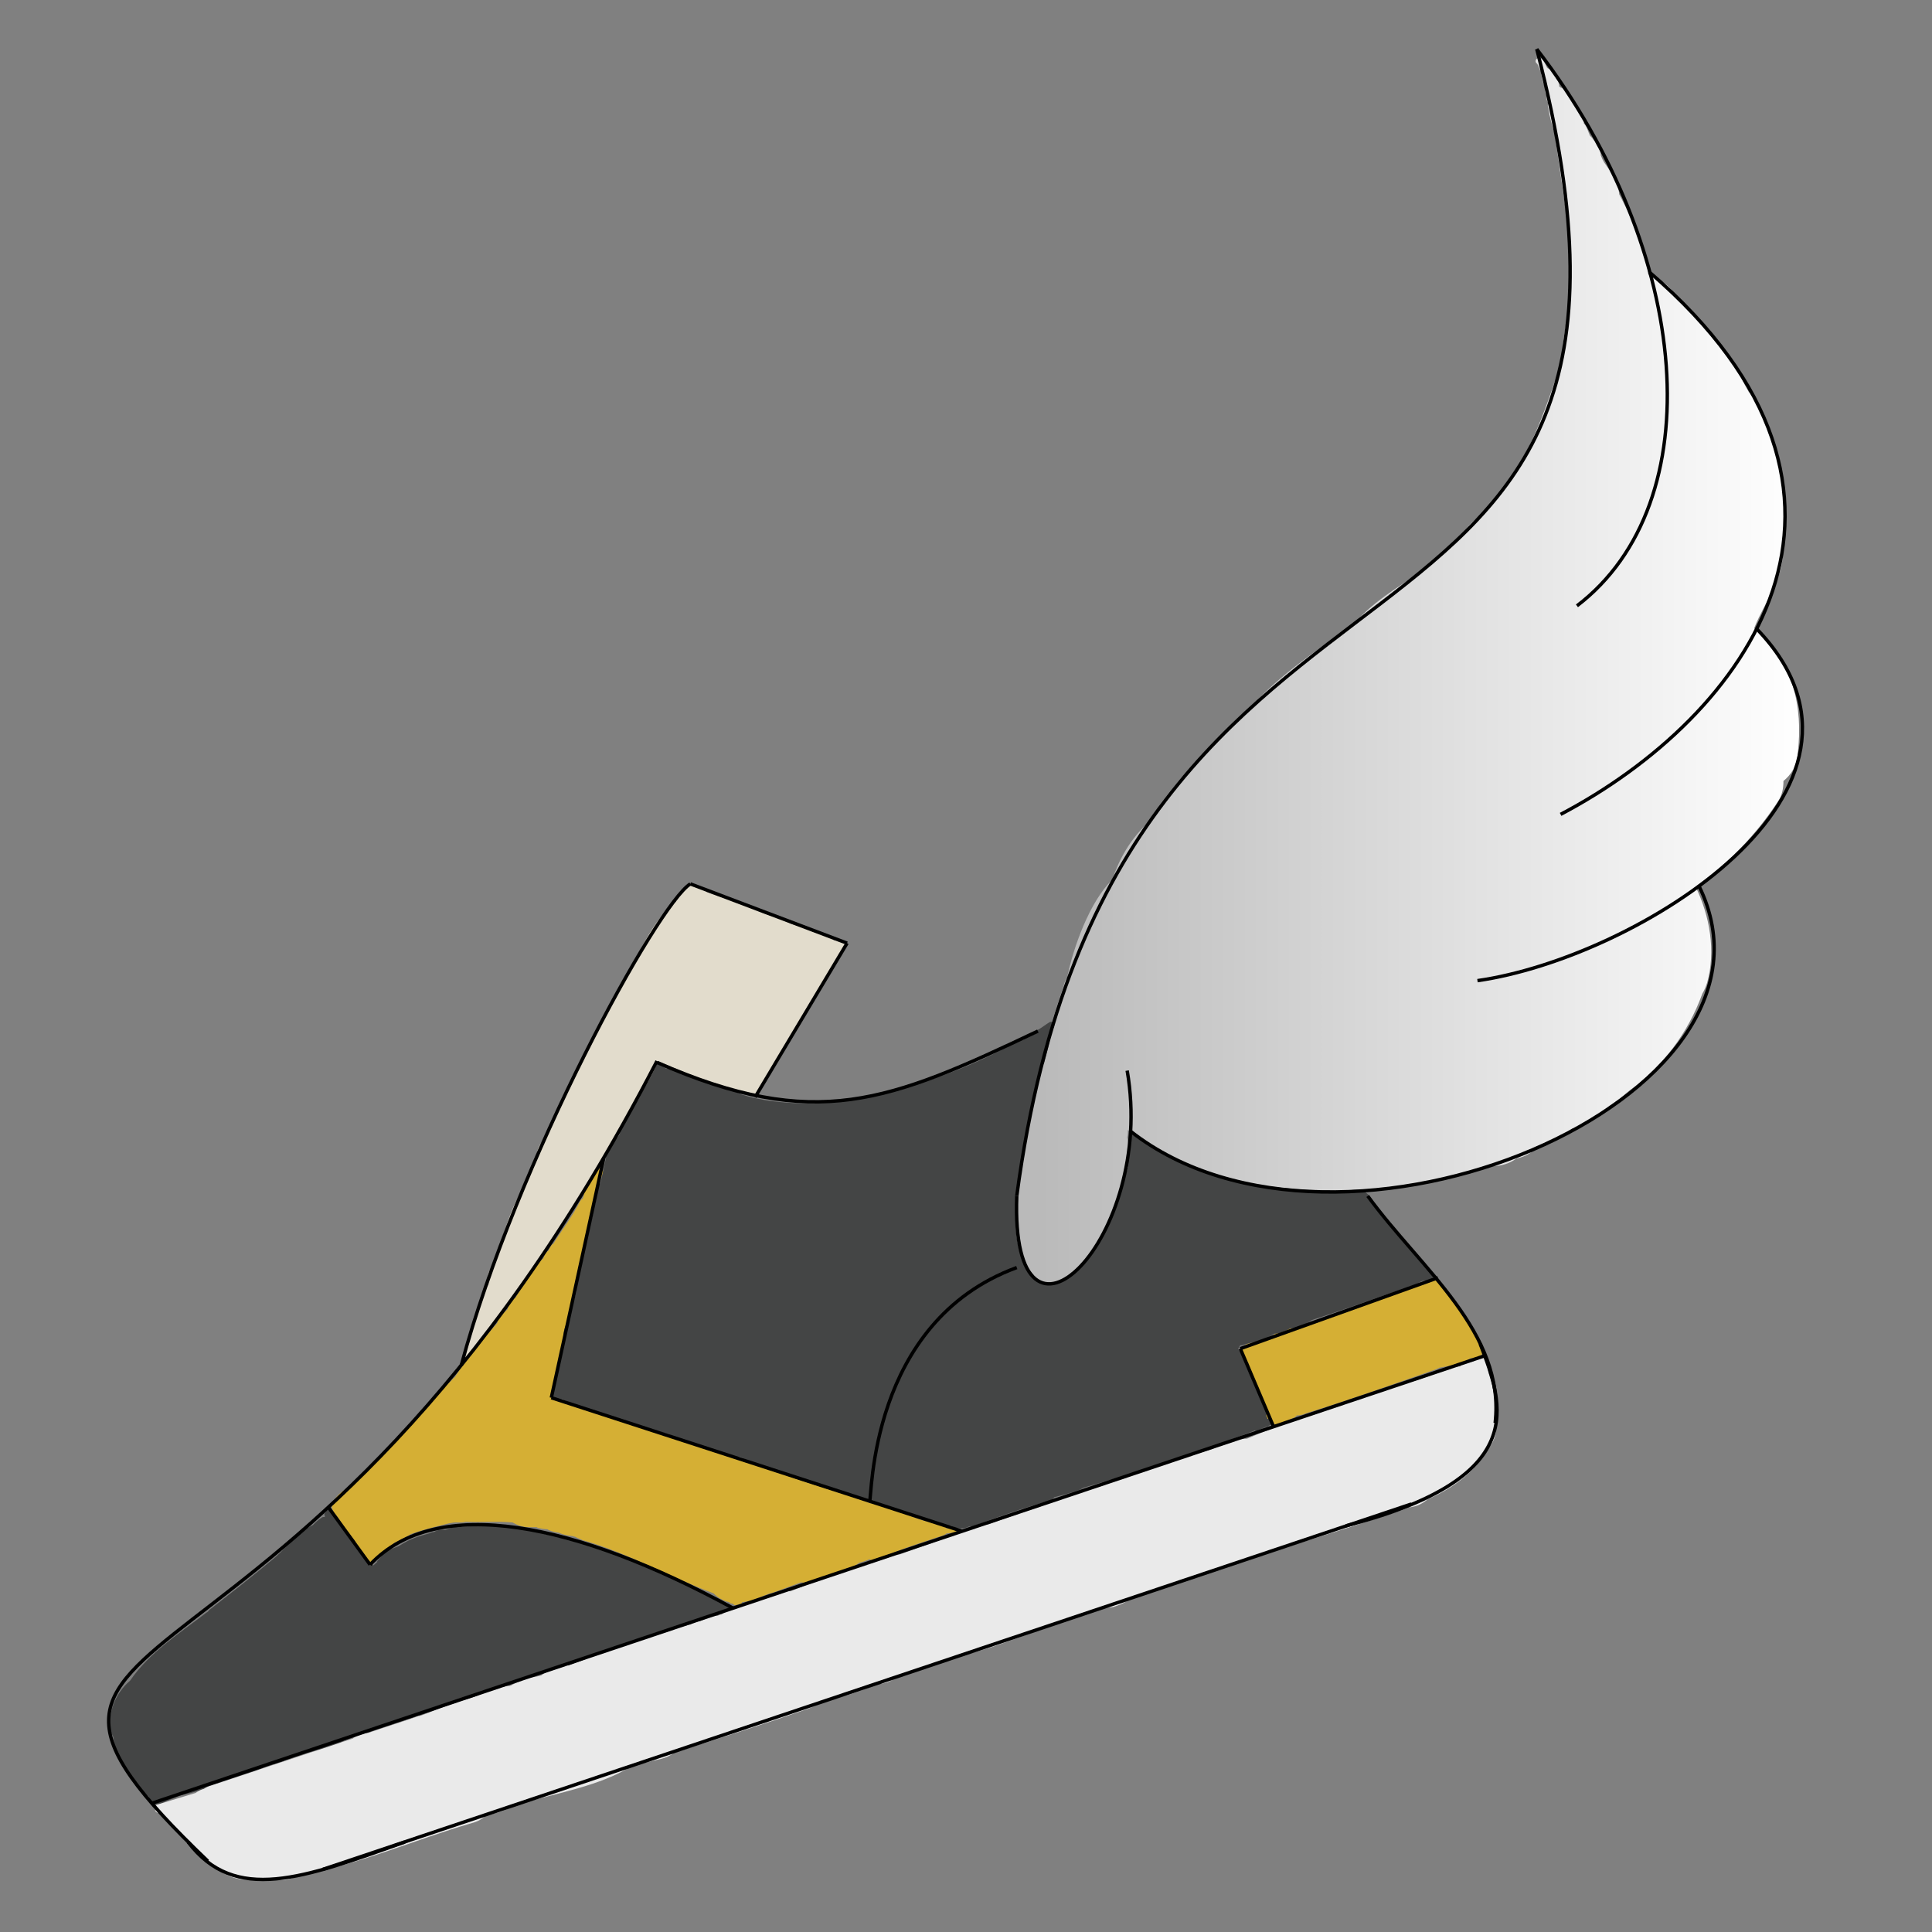 <?xml version="1.0" encoding="utf-8"?>
<!-- Generator: Adobe Illustrator 22.0.1, SVG Export Plug-In . SVG Version: 6.00 Build 0)  -->
<svg version="1.1" xmlns="http://www.w3.org/2000/svg" xmlns:xlink="http://www.w3.org/1999/xlink" x="0px" y="0px"
	 viewBox="0 0 283.5 283.5" style="enable-background:new 0 0 283.5 283.5;" xml:space="preserve">
<rect x="0" y="0" width="283.5" height="283.5" fill="#808080" stroke="none"/>
<style type="text/css">
	.st0{fill:url(#SVGID_1_);}
	.st1{fill:#D5AF34;}
	.st2{fill:#444545;}
	.st3{fill:#E2DCCC;}
	.st4{fill:#F7F7F7;}
	.st5{fill:#EAEAEA;}
	.st6{fill:none;stroke:#000000;stroke-width:0.5;stroke-miterlimit:10;}
</style>
<g id="Layer_3">
	<linearGradient id="SVGID_1_" gradientUnits="userSpaceOnUse" x1="149.032" y1="98.372" x2="264.238" y2="98.372">
		<stop  offset="3.247861e-02" style="stop-color:#BABABA"/>
		<stop  offset="1" style="stop-color:#FFFFFF"/>
	</linearGradient>
	<path class="st0" d="M257.8,92.5c-0.1-0.1-0.3-0.2-0.4-0.3c1.6-4.1,4.6-7.4,4.2-12.3c0-0.1,0-0.1,0-0.2c0.1-1.2,0.2-2.3,0.2-3.4
		c0.4-1,0.4-2.1,0-3.4c-0.1-0.3-0.2-0.6-0.2-1c-0.1-1-0.3-2-0.5-3c0,0,0-0.1,0-0.1c0.1-0.8,0.1-1.7-0.4-2.7c0-0.1,0-0.1-0.1-0.2
		c-0.1-0.5-0.3-0.9-0.5-1.3c-0.1-0.3-0.2-0.5-0.3-0.8c-0.1-0.3-0.2-0.6-0.3-0.9c-0.2-0.6-0.4-1.1-0.7-1.5c-0.4-1.1-0.9-2.1-1.5-3
		c-0.2-0.3-0.4-0.6-0.7-0.9c-0.8-1.4-1.5-2.9-2.3-4.3c-0.4-0.8-1-1.4-1.6-1.9c-0.6-0.8-1.3-1.6-2-2.5c-0.8-1-1.5-2.2-2.4-3.2
		c-0.7-0.7-2.1-1.4-2.5-2.3c-0.7-1.2-1.7-2-2.8-2.4c-0.3-0.3-0.7-0.5-1.1-0.6c-0.6-4.1-2.4-8.2-4.3-11.8c-0.1-1.6-1.3-3.4-2.3-4.8
		c0-0.1,0-0.1-0.1-0.2c-0.1-0.2-0.2-0.5-0.3-0.7c0-0.3-0.1-0.7-0.3-1l-0.4-0.7c-0.1-0.2-0.1-0.3-0.3-0.5c-0.1-0.1-0.2-0.3-0.3-0.4
		c0,0,0,0,0,0c-0.1-0.1-0.1-0.1-0.2-0.2c0,0-0.1-0.1-0.1-0.1c-0.1-0.3-0.3-0.7-0.4-1c-0.1-0.3-0.3-0.6-0.5-0.8
		c0.1-0.5,0-1.1-0.4-1.5c-0.8-1-1.5-2-2.2-3.1c-0.2-0.4-0.5-0.6-0.9-0.7c0-0.1,0-0.1-0.1-0.1c0-0.3-0.1-0.6-0.2-0.8
		c-0.2-0.2-0.3-0.5-0.4-0.8c0-0.4-0.3-0.8-0.7-0.9c0,0-0.1-0.1-0.2-0.1c-0.4-0.1-0.4-0.5-0.6-0.8c-0.1-0.3-0.3-0.5-0.5-0.7
		c-0.5-0.4-1.2,0.3-0.7,0.7c0.3,0.3,0.3,0.7,0.5,1c0.1,0.1,0.2,0.2,0.3,0.3c-0.1,0.1-0.2,0.3-0.1,0.5c0.1,0.7,0.3,1.3,0.6,1.8
		c-0.1,0.4-0.1,0.8,0.2,1.1c-0.1,0.3-0.1,0.7,0.2,1.1c-0.1,0.3-0.1,0.5,0,0.8c0.2,1.2,0.5,2.4,0.9,3.6c0,0,0,0.1,0.1,0.1
		c0,0.2,0,0.3,0,0.5c0.7,4.8,1.4,9.7,2.1,14.5c-0.1,0.3-0.2,0.7-0.1,1.1c0.5,3.1-0.3,6.1,0.1,9.2c-0.2,0.9-0.3,1.8-0.5,2.6
		c-0.2,1.2-0.4,2.4-0.5,3.6c-0.1,0.7,0.1,1.7-0.3,2.3c-0.3,0.5-0.4,1-0.3,1.4c-0.2,0.4-0.4,0.8-0.6,1.3c-2.4,7.2-5.7,15.3-11.8,20.3
		c-0.6,0.5-1.1,1.1-1.4,1.6c-1.2,1.2-2.4,2.4-3.7,3.6c-0.1,0.1-0.1,0.1-0.2,0.2c-0.8,0.6-1.6,1.3-2.3,2c-3.5,2.3-7.7,4.8-10.2,8
		c-5.2,3.5-10.8,7.3-15,12c-0.1,0.1-0.1,0.1-0.1,0.2c0,0,0,0,0,0c-1,0.5-1.8,1.3-2.2,2.1c-0.2,0.1-0.4,0.3-0.5,0.4
		c-2.1,1.8-3.9,3.9-5.6,6c-1.7,1.2-3,3.2-4.4,4.9c-0.4,0.5-0.7,1-1,1.6c-0.1,0.2-0.3,0.4-0.4,0.6c-0.2,0.3-0.3,0.5-0.5,0.8
		c-3.1,2.8-4.6,5.8-5.6,8.7c-3.3,3.2-5.7,9.9-6.6,14.3c-0.2,0.3-0.4,0.7-0.5,1.2c-1.4,4.2-2.8,8.3-3.5,12.7
		c-0.4,0.7-0.7,1.5-0.8,2.5c-0.2,2.5-1.5,4.8-1.8,7.4c-0.4,3.4-0.8,6.8-1.2,10.2c-0.1,0.9,0,1.8,0.3,2.4c0,0.3,0,0.6,0,0.9
		c-0.4,1.7,0.2,3.6,1.3,5c0,0.1,0,0.2,0,0.3c0.2,1.5,1.8,2.4,3.3,2.4c1.3,0,2.7-0.4,3.4-1.6c0.8-0.5,1.6-1.2,2.2-2
		c3.3-4.4,7.4-11.9,6.1-17.9c0.1-0.4,0.1-0.7,0.1-1.1c0.5,0.5,1.2,0.9,1.7,1.3c0.9,0.6,1.8,1.1,2.7,1.6c0.1,0.1,0.2,0.1,0.4,0.2
		c0.8,0.9,1.8,1.6,3.1,2c0.7,0.2,1.2,0.3,1.7,0.5c0.6,0.3,1.1,0.6,1.8,0.8c0.4,0.1,0.9,0.2,1.3,0.2c0.4,0.2,0.8,0.3,1.2,0.4
		c3.7,1.3,10.4,3,14.6,1.9c0.8,0.1,1.7,0.2,2.5,0.2c0.2,0,0.3,0,0.5,0c0.1,0,0.3,0,0.4,0c1.3-0.1,2.6-0.2,3.9-0.4c0.2,0,0.3,0,0.4,0
		c5.5-0.2,10.8-1.4,15.9-3.3c0.1,0,0.2-0.1,0.3-0.1l1.3,0c1.1,0,2.4-0.4,3.3-1.1c1-0.2,2-0.6,2.8-1.5c0.4-0.2,0.8-0.4,1.2-0.6
		c0.7-0.3,1.5-0.7,2.1-1.1c0.1,0,0.1-0.1,0.2-0.1c0.2-0.1,0.5-0.2,0.7-0.3c0.4-0.2,0.8-0.5,1.2-0.8c0.6-0.1,1.2-0.3,1.8-0.7
		c0.4-0.2,0.8-0.5,1.2-0.8c0.1-0.1,0.2-0.1,0.3-0.2c0.8-0.4,1.5-1,2.1-1.6c1-0.6,2-1.4,2.9-2.2c5-3.6,8.7-8.5,10.8-14.3
		c0.3-0.5,0.5-1,0.7-1.6c1.3-4.6,0.4-9.8-1.7-14.1c4.8-3.4,8.8-7.5,12.1-12.5c0.6-0.9,0.8-1.9,0.8-3c1.1-0.9,2-2.2,2.1-4.1
		C264.6,103.6,263.1,97.3,257.8,92.5z"/>
</g>
<g id="Layer_4">
	<path class="st1" d="M139.8,224.2c-0.3,0-0.6,0-0.9,0.1c-0.1-0.4-0.5-0.7-1-0.6c-0.2-0.2-0.5-0.4-1-0.3c0,0-0.1,0-0.1,0
		c-1.6-0.2-3.2-1-4.7-1.5c-1.4-0.5-2.7-0.9-4.1-1.3c-0.1,0-0.2,0-0.3,0c-0.4-0.2-0.8-0.4-1.3-0.5c0,0-0.1,0-0.1,0
		c-0.2-0.1-0.5-0.2-0.7-0.3c-5.5-1.7-10.9-3.6-16.3-5.4c-0.4-0.1-0.8-0.2-1.1-0.3c-0.2-0.1-0.4-0.2-0.6-0.2c-8.9-3-17.9-6-26.8-8.9
		c0.2-0.5,0.4-1.1,0.4-1.7c0.2-1,0.5-1.9,0.6-3c0-0.1,0-0.2,0-0.3c0-0.1,0-0.1,0.1-0.2c0.1-0.6,0.3-1.2,0.5-1.8
		c0.1-0.4,0.2-0.7,0.2-1.1c0.1-0.1,0.1-0.2,0.1-0.3c0.3-1.2,0.5-2.3,0.8-3.5c0.1-0.5,0.2-1,0.3-1.4c0-0.2,0-0.4,0-0.7
		c0.8-3.8,1.6-7.6,2.7-11.3c0.1-0.2,0-0.4,0-0.6c0.2-0.4,0.3-0.9,0.3-1.3c0,0,0-0.1,0-0.1c0.4-0.8,0.7-1.5,0.8-2.4
		c0-0.1,0-0.3,0-0.4c0.2-1,0.5-1.9,0.9-2.8c0.2-0.6-0.7-0.9-1-0.3c0,0,0,0,0,0c-0.4,0.3-0.6,0.7-0.7,1.2c-0.2,0.7-0.5,1.2-1,1.7
		c-0.1,0.1-0.1,0.3-0.1,0.4c0,0,0,0,0,0c0,0.3-0.1,0.5-0.2,0.8c-0.2,0.1-0.3,0.2-0.4,0.4c-1.1,2.2-2.6,4.1-3.9,6.2
		c-0.2,0.1-0.4,0.3-0.5,0.6c-0.1,0.1-0.1,0.2-0.2,0.4c-0.2,0.1-0.4,0.3-0.5,0.5c-0.1,0.2-0.2,0.4-0.3,0.7c-0.1,0.1-0.3,0.2-0.4,0.3
		c-1.1,1.6-2.3,3.2-3.3,4.8c-0.1,0.2-0.3,0.5-0.4,0.7c-0.5,0.1-0.8,0.5-0.8,0.9c-0.2,0.2-0.3,0.4-0.3,0.7c-0.4,0.4-0.9,0.8-1.3,1.2
		c-0.2,0.3-0.3,0.6-0.2,0.8c-2.2,2.5-4.4,5-6.2,7.9c-0.3,0.3-0.6,0.6-0.9,0.9c-0.3,0.2-0.7,0.5-1,0.8c-3.1,3.4-6,6.9-9.3,10.2
		c-0.5,0.5-0.8,0.9-1.1,1.4c-0.6,0.6-1.2,1.2-1.9,1.8c-0.2,0.2-0.3,0.3-0.4,0.5c-0.3,0.3-0.6,0.5-0.8,0.8c-0.2,0-0.4,0-0.6,0.1
		c-0.9,0.5-1.6,1.2-2,2.1c-0.2,0.4-0.1,0.8,0.1,1.1c0,0.2,0.1,0.4,0.3,0.5c0.8,0.9,1.3,2.1,2,3.1c0.9,1.1,1.8,2.2,2.5,3.4
		c0.4,0.8,1.4,0.5,1.7-0.1c0,0,0.1,0,0.1-0.1c0.6-0.5,1.2-0.9,1.9-1.4c0.3-0.2,0.4-0.4,0.4-0.7c0.2-0.1,0.3-0.1,0.5-0.2
		c0.7-0.4,1.4-0.7,2-1.1c1.1-0.4,2.2-0.7,3.3-1c1.3-0.3,2.8-0.8,3.6-0.7c0.4,0,0.8,0,1.1-0.1c2.1,0.1,4.7-0.1,6.9,0.1
		c0.7,0.4,1.5,0.7,2.5,0.7c0.3,0,0.7,0,1,0c0,0,0,0,0,0c0.1,0,0.1,0,0.2,0.1c0.5,0.1,1,0.2,1.4,0.2c0.5,0.3,1.1,0.4,1.7,0.5
		c0.6,0.3,1.2,0.4,2,0.5c0.1,0,0.2,0.1,0.4,0.1c0.3,0.2,0.7,0.3,1.1,0.5c6.7,1.9,12.7,5.4,19.2,7.8c0.6,0.6,1.4,1.1,2.3,1.3
		c0.1,0.1,0.2,0.2,0.3,0.2c0.1,0,0.2,0,0.3,0.1c0.1,0.1,0.3,0.2,0.4,0.1c0.1,0,0.1,0,0.2,0c0.1,0,0.1,0,0.2,0c0.3,0,0.4-0.2,0.5-0.4
		c0.7-0.1,1.4-0.2,2.1-0.5c0.2-0.1,1-0.4,1.2-0.5c0.1,0,0.9-0.4,0.9-0.3c1.5-0.5,3-1.1,4.4-1.6c1,0.1,2-0.1,2.9-0.7
		c0.1-0.1,0.2-0.1,0.2-0.2c1.3,0.1,2.5-0.3,3.5-1.1c0.2-0.1,0.4-0.1,0.6-0.2c0.5-0.1,1-0.4,1.4-0.7c0.5-0.1,1-0.3,1.5-0.5
		c0.3,0.2,0.6,0.2,1,0.1c3.2-1.5,6.5-2.5,9.8-3.6c0.2-0.1,0.4-0.2,0.5-0.3c0.3,0,0.7-0.1,1.1-0.1
		C140.5,225.2,140.5,224.2,139.8,224.2z"/>
	<path class="st1" d="M216.8,196.7c-0.8-1.3-1.4-2.8-2.3-4.1c-1-1.5-2.1-2.9-3.2-4.3c-0.5-0.6-1.1-0.6-1.6-0.4c0,0,0,0,0,0
		c-0.7,0.2-1.4,0.5-2.1,0.7c-0.2,0.1-0.4,0.2-0.6,0.4c-0.1,0-0.1,0-0.2,0c-2.2,0.5-4.3,1.3-6.3,2.3c-0.2,0.1-0.4,0.2-0.6,0.4
		c-0.5,0.2-0.9,0.3-1.4,0.5c-1,0.3-2,0.4-3,0.7c-0.7,0.2-1.3,0.5-1.9,0.9c-0.1,0.1-0.2,0.1-0.3,0.1c-0.9,0.2-1.7,0.3-2.6,0.6
		c-0.3,0.1-0.7,0.3-1,0.4c0,0,0,0,0,0c-1.4,0-2.5,0.6-3.3,1.4c-0.2,0-0.5,0-0.7,0c-0.7,0.3-1.4,0.5-2,0.8c0,0-0.1,0-0.1,0
		c-1.8,0-1.9,2.5-0.4,2.9c0,0.2,0.1,0.4,0.2,0.6c-0.2,0.4-0.2,0.8,0.1,1.3c0.6,0.9,0.6,1.9,0.8,2.8c0.3,0.9,0.7,1.6,1.1,2.5
		c0.3,0.8,0.8,1.6,1.7,1.8c1.1,0.2,1.7-0.6,2.6-0.9c0.3-0.1,0.4-0.2,0.6-0.4c0.4,0,0.9-0.1,1.3-0.3c6.5-2,12.9-4.3,19.2-6.5
		c0.1-0.1,0.3-0.1,0.4-0.2c0,0,0,0,0,0c1.5-0.3,3.2-0.5,4.6-1.4c0,0,0,0,0,0c0.1,0,0.1,0,0.2,0C217.9,199.6,218.1,197.3,216.8,196.7
		z"/>
</g>
<g id="Layer_5">
	<path class="st2" d="M210,186.9c0-0.1-0.1-0.3-0.2-0.4c-0.3-0.2-0.5-0.4-0.6-0.7c-0.1-0.2-0.2-0.2-0.3-0.3
		c-0.3-0.8-0.9-1.3-1.4-1.6c-0.7-1-1.6-1.9-2.3-2.8c-1-1.2-1.9-2.4-2.8-3.6c-0.3-0.4-0.6-0.7-1-0.9c-0.2-1.1-1-2-2.4-2
		c-0.3,0-0.6,0-0.8,0.1c0,0,0,0,0,0c-5.7,0.1-11.3-0.3-17-1.4c-4.3-1.2-8.2-2.8-12.1-5c-0.1-0.1-0.2-0.1-0.3-0.1
		c0-0.2-0.1-0.3-0.3-0.4c-0.7-0.2-1.3-0.7-1.8-1.3c-0.3-0.5-1.1-0.1-0.9,0.4c0,0.1,0,0.1,0,0.2c0,0.7,0,1.4,0,2.2c0,0,0,0.1,0,0.1
		c-0.3,0.6-0.5,1.3-0.3,1.9c0,0.1-0.1,0.2-0.1,0.3c-0.2,0.6-0.3,1.1-0.5,1.7c-0.1,0.3-0.2,0.6-0.3,0.9c-0.8,2.3-1.6,4.6-2.6,6.9
		c-0.4,0.3-0.7,0.7-0.9,1.3c0,0.1-0.1,0.2-0.1,0.3c-0.2,0.2-0.3,0.3-0.5,0.5c-1.6,2.3-6.2,7.6-9,3.7c-0.3-0.4-0.6-0.6-1-0.8
		c0-0.2-0.1-0.3-0.2-0.5c-2.4-5.5-0.9-11.8,0-17.5c0-0.3,0-0.6,0-0.8c0.3-0.4,0.5-0.8,0.6-1.4c0.3-3,1-6,1.7-8.9
		c0.1-0.2,0.1-0.5,0.1-0.7c0.2,0,0.4-0.1,0.5-0.3c0.4-1.4,0.8-2.9,1-4.4c0-0.2,0-0.3-0.1-0.4l0.4-0.3c0.5-0.4,0-1.2-0.5-0.9
		c-0.5,0.3-1,0.7-1.5,1c-0.2,0.1-0.4,0.2-0.6,0.5c-0.1,0.1-0.1,0.2-0.1,0.3c-0.4-0.1-0.7,0.1-1.1,0.2c-0.3,0-0.5,0.3-0.5,0.6
		c-0.2,0-0.5,0-0.7,0.1c-0.2,0.1-0.5,0.1-0.7,0.3c-5,3-11.6,5.4-17.3,7c-4.6,1.3-9.3,1.9-14.1,1.9c-2.9-0.1-5.8-0.4-8.6-1.3
		c-1.6-0.8-3.4-1.2-5.1-1.7c-1.8-0.5-3.4-1.6-5.1-1.9c-0.3-0.1-0.6-0.2-0.9-0.2c-0.2-0.2-0.5-0.3-0.7-0.5c0,0,0,0,0,0c0,0,0,0,0,0
		c-0.1-0.1-0.2-0.1-0.2-0.2c-0.4-0.3-0.8,0.2-0.7,0.5c0,0-0.1,0.1-0.1,0.1c-0.1,0.2-0.2,0.3-0.3,0.4c-0.2,0.2-0.2,0.4-0.1,0.5
		c-0.2,0.2-0.3,0.5-0.4,0.8c0,0,0,0.1,0,0.1c0,0,0,0.1-0.1,0.1c-0.5,0.9-1,1.9-1.5,2.9c-0.5,0.3-0.8,0.8-1,1.4
		c0.2-0.4-0.1,0.1-0.1,0.2c-0.1,0.2-0.2,0.4-0.3,0.5c-0.2,0.4-0.4,0.7-0.6,1.1c-0.3,0.6-0.6,1.2-0.7,1.8c-0.4,0.6-0.9,1.2-1.4,1.8
		c-0.5,0.5-0.6,1.1-0.6,1.7c0,0,0,0,0,0c-0.3,1.2-0.5,2.4-0.8,3.6c-0.2,0.2-0.3,0.5-0.4,0.9c-0.1,0.8-0.2,1.5-0.4,2.3c0,0,0,0,0,0
		c-0.3,0.4-0.4,0.9-0.3,1.4c-0.9,3.8-2,7.7-2.5,11.6c-0.3,1-0.5,2-0.9,2.9c-0.1,0.3-0.1,0.7-0.1,1c-0.1,0.1-0.2,0.3-0.3,0.4
		c-0.5,0.9-0.6,1.8-0.5,2.8c-0.2,0.8-0.4,1.5-0.5,2.2c-0.2,0.7-0.1,1.4-0.4,2.1c-0.3,0.9-0.6,1.4-0.4,2.3c-0.1,0-0.1,0.1-0.2,0.2
		c-0.3,0.5-0.3,1.1,0.2,1.5c0.3,0.3,0.8,0.3,1.1,0.1c0.2,0.1,0.3,0.2,0.5,0.2c0.2,0.2,0.5,0.3,0.8,0.4c4.8,1.6,9.7,3.2,14.5,4.6
		c0.3,0.3,0.6,0.5,1,0.5c1.8,0.3,3.5,1.3,5.3,1.8c1.4,0.4,2.5,1,4,1c5.6,2.5,11.6,4.4,17.4,6c0.4,0.1,0.7,0.1,1,0.1
		c0.4,0.3,0.9,0.5,1.5,0.5c0,0,0,0,0,0c0.5,0.3,1.1,0.5,1.7,0.6c1,0.3,2.1,0.6,3.1,0.9c1.3,1,2.3,1.1,3.9,1.3
		c0.5,0.1,0.8,0.4,1.3,0.5c0.3,0.1,0.7,0.2,1,0.2c0,0,0.1,0,0.1,0c0.8,0.5,1.8,0.5,2.6,0.1c0.3,0,0.6,0,1-0.2
		c3.5-1.3,6.9-2.5,10.5-3.5c0.4-0.1,0.8-0.3,1-0.6c1.2-0.3,2.3-0.6,3.5-1c0.3-0.1,0.6-0.3,0.8-0.4c8.4-2.4,16.7-5.1,24.9-8.3
		c0.1,0,0.1-0.1,0.2-0.1c0.1,0.1,0.3,0.1,0.5,0l1.1-0.5c0.2,0,0.4-0.1,0.5-0.2c0.1,0,0.1-0.1,0.2-0.1c0.5-0.3,0.2-1-0.4-0.9
		c0-0.1-0.1-0.2-0.1-0.3c0-0.1-0.1-0.1-0.1-0.1c0.1-0.4,0.1-0.8-0.1-1.2c-1.1-2.9-2.4-5.8-3.9-8.5c0-0.1-0.1-0.1-0.1-0.2
		c0.1-0.2,0.2-0.3,0.3-0.5c0.1,0,0.1,0,0.2,0c1-0.3,2-0.5,3-0.8c0.6-0.2,1.2-0.6,1.8-0.9c0.1,0,0.2,0,0.3,0c0.7-0.1,1.4-0.4,2.1-0.8
		c0.3,0,0.6,0,0.9-0.1c0.8-0.3,1.5-0.6,2.2-1.1c4.7-1.5,9.3-3.2,14-4.8c0.2-0.1,0.4-0.2,0.5-0.2c0,0,0,0,0,0
		c0.6-0.1,1.1-0.4,1.6-0.7c0.3-0.1,0.7-0.1,1-0.1C210.4,187.8,210.5,187,210,186.9z"/>
	<path class="st2" d="M106.8,235.3c-0.1,0-0.2,0-0.3,0c0,0,0,0,0,0c-1.6-0.9-3.3-1.7-4.9-2.6c-0.2-0.1-0.4-0.1-0.5,0
		c-0.2-0.1-0.3-0.3-0.5-0.4c-0.6-0.3-1.3-0.6-2-0.8c0,0-0.1,0-0.1,0c-0.1,0-0.2-0.1-0.3-0.1c-0.1-0.1-0.2-0.1-0.3-0.1c0,0,0,0,0,0
		c0,0,0,0,0,0c-0.4-0.4-1-0.6-1.6-0.7c-3.1-1.4-6.2-2.7-9.3-3.8c-0.4-0.1-0.8-0.2-1.1-0.1c-1.8-0.7-3.7-1.3-5.6-1.5
		c-4.3-1.2-8.6-1.5-13.1-1.1c-0.3-0.1-0.7,0-1,0.1c-0.3,0.1-0.6,0.2-0.9,0.3c-0.1,0-0.2,0,0,0c0,0,0,0,0,0c-0.6-0.1-1.1,0-1.6,0.3
		c0,0,0,0,0,0c-0.3,0-0.5,0.1-0.7,0.2c-1.5,0.4-2.8,0.8-4.2,1.7c-0.6,0.4-1.4,0.5-2,0.9c-0.5,0.3-0.8,0.7-1.1,1.1
		c-0.2,0.2-0.7,0.7-0.2,0.4c-0.3,0.2-0.5,0.4-0.7,0.6l-1.6-1.7c-0.2-0.3-0.4-0.6-0.6-0.9c-0.2-0.2-0.3-0.5-0.6-0.6
		c0.1-0.1,0.2-0.3,0-0.5c-0.9-1.2-1.9-2.4-3-3.5c0-0.1-0.1-0.3-0.2-0.4c0,0,0-0.1,0-0.1c0-0.6-0.8-0.6-1-0.1
		c-0.2,0.1-0.3,0.4-0.1,0.6c0,0-0.1,0.1-0.1,0.1c-0.1,0-0.3,0-0.4,0.1c-0.5,0.3-0.9,0.7-1.3,1.1c0,0,0,0,0,0c-2.1,1-3.9,3.3-5.5,4.7
		c-3.1,2.6-6.3,5.1-9.5,7.6c-0.2,0.1-0.3,0.3-0.4,0.4c-0.1,0.1-0.2,0.1-0.3,0.2c-3.9,3-8.3,5.8-11.1,9.9c0,0-0.1,0.1-0.1,0.1
		c-2,1.7-3.2,4.6-2.8,7.2c0.1,0.3,0.2,0.6,0.4,0.9c0.4,3.2,2.3,6.3,4.8,8.5c0.1,0.1,0.3,0.2,0.4,0.3c0.1,0.2,0.2,0.5,0.3,0.7
		c0,0.3,0.2,0.5,0.5,0.5c0,0,0,0,0,0c0,0,0.1,0,0.1,0c0.1,0,0.2,0,0.3-0.1c0.1,0.1,0.3,0.1,0.5,0c0.9-0.4,1.9-0.8,2.9-1.2
		c4.6-1.1,9-2.7,13.4-4.6c0,0,0,0,0,0c0.4,0,0.8-0.1,1.2-0.3c0.2,0,0.4-0.1,0.6-0.2c0.5-0.2,1-0.4,1.5-0.6c0.5-0.1,1-0.3,1.4-0.5
		c0.7-0.1,1.4-0.3,2.1-0.5c1-0.2,2-0.5,2.9-0.9c0.6-0.2,1.6-0.9,2.1-1c0.6-0.1,1-0.3,1.4-0.6c0.3-0.1,0.5-0.2,0.8-0.3
		c0.2,0,0.4,0,0.6-0.1c4.6-1.3,9.1-2.8,13.6-4.4c2-0.7,4.1-1.2,5.8-2.2c2.1-0.5,4.1-1,6-1.9c0,0,0,0,0.1,0c2.7-0.8,5.4-1.5,8-2.4
		c0.9-0.3,1.6-0.6,2.1-1.1c2-0.5,4-1.2,6-2c0.8-0.2,1.6-0.4,2.4-0.6c0.4-0.1,0.7-0.3,1-0.5c0.1,0,0.2,0,0.3,0c0.4-0.1,0.8-0.2,1-0.4
		c0.3-0.1,0.6-0.1,0.8-0.2c0.4,0,0.8-0.1,1.1-0.3c0.2-0.1,0.5-0.1,0.7-0.2c1.1-0.4,2.3-1.2,3.5-1.1c0.2,0,0.3,0,0.4-0.1
		C107.4,236.3,107.3,235.4,106.8,235.3z"/>
</g>
<g id="Layer_6">
	<path class="st3" d="M123.7,138.1c-0.4-0.2-0.8-0.2-1.3-0.1c-0.4-0.4-0.9-0.7-1.7-0.8c-0.2-0.1-0.4-0.2-0.6-0.3
		c-1.4-0.5-2.8-1-4.2-1.4c-0.1-0.1-0.2-0.2-0.4-0.2c-1.3-0.7-2.7-0.9-4-1.5c-0.9-0.4-1.9-0.8-2.8-1.2c-0.2-0.2-0.5-0.3-0.8-0.4
		c-0.1,0-0.3-0.1-0.4-0.1c-0.1,0-0.2-0.1-0.3-0.1c-0.2-0.1-0.3-0.1-0.5-0.1c-1-0.3-2-0.6-3-1c-0.4-0.5-0.9-0.8-1.5-0.8
		c-0.1-0.2-0.2-0.3-0.5-0.3h-0.3c-0.3,0-0.5,0.2-0.5,0.5c-0.9,0.3-1.6,1-1.7,2c-3.3,2.5-5.5,7.7-7.3,11.1c-1.4,2.6-3.4,5.6-4.5,8.6
		c-2.2,4.5-4.5,9-6.8,13.5c-0.2,0.3-0.2,0.6-0.3,0.9c-0.1,0.1-0.1,0.3-0.2,0.5c0,0,0,0,0,0c-0.2,0.2-0.5,0.5-0.6,0.7
		c-0.5,0.6-0.7,1.3-0.8,2.1c-0.2,1.4-0.8,2.5-1.4,3.8c-0.1,0.1-0.1,0.3-0.2,0.4c-2.2,3.1-3.2,7.4-4.4,10.7c-0.1,0.2-0.1,0.5-0.1,0.7
		c-0.2,0.3-0.4,0.6-0.6,0.9c-0.5,0.7-0.5,1.3-0.3,1.9c0,0,0,0.1,0,0.1c0,0.2,0,0.3-0.1,0.4c-0.6,0.9-0.9,1.8-1.2,2.8
		c-0.6,1.7-1.2,3.3-1.7,5c-0.1,0.2,0,0.4,0.2,0.5c-0.3,0.5-0.5,1-0.8,1.6c-0.3,0.6,0.6,1.1,0.9,0.5c0.3-0.5,0.5-0.9,0.7-1.4
		c0.2,0,0.3-0.2,0.4-0.4c0.1,0,0.2-0.1,0.3-0.2c2-2.6,3.9-5.2,5.9-7.7c0.1-0.1,0.1-0.3,0.1-0.4c0.1-0.1,0.1-0.1,0.2-0.2
		c3.6-5.2,7.6-10.4,10.3-16.2c0.4-0.5,0.7-1,1.1-1.5c1.3-1.9,2.4-4.2,3.5-6.3c0.2-0.3,0.4-0.7,0.5-1c1.6-2.6,3.4-5.2,4.6-8
		c4.1,1.8,8.2,3.5,12.5,4.5c0,0.1,0.1,0.1,0.2,0.2c0.7,0.5,1.6,0.4,2.2-0.2c0.2-0.2,0.2-0.4,0.1-0.6c0.3-0.3,0.6-0.8,0.7-1.3
		c0.2-0.2,0.4-0.4,0.6-0.6c1.8-2.5,3.1-5.5,4.8-8.2c1.7-2.6,3.2-5.2,4.7-7.9c0-0.1,0-0.1,0.1-0.2c0.4-0.4,0.6-1,0.6-1.5
		c0.2,0.1,0.5,0,0.6-0.3c0.1-0.2,0.1-0.5,0.3-0.7C124.1,138.7,124,138.3,123.7,138.1z"/>
</g>
<g id="Layer_7">
	<path class="st4" d="M100.4,252.2c-12.2,2.4-24.2,5.9-35.8,10.4c-0.6,0.2-0.3,1.2,0.3,1c11.6-4.6,23.6-8,35.8-10.4
		C101.3,253,101,252.1,100.4,252.2z"/>
	<path class="st5" d="M219.3,206.3c0.1-0.9,0-1.9-0.3-2.8c0-0.1,0-0.2,0-0.2c-0.2-0.7-0.4-1.3-0.6-1.9c0,0,0,0,0-0.1
		c-0.1-0.6-0.2-1.2-0.4-1.8c-0.1-0.4-0.6-0.4-0.8-0.2c-0.3,0.1-0.6,0.2-0.9,0.4c-0.1,0.1-0.2,0.1-0.3,0.1c-0.1,0-0.1-0.1-0.1-0.1
		c-0.3-0.1-0.5,0-0.6,0.3c-0.2,0-0.4,0.1-0.6,0.1c-0.2,0-0.4,0.2-0.4,0.4c-0.4,0-0.7,0.1-1.1,0.1c-0.8,0-1.7,0.2-2.6,0.8
		c-1.7,1-3.9,1.4-5.8,2.1c0,0,0,0-0.1,0c-1.4,0.1-2.6,0.7-3.8,1.2c-0.2,0.1-0.4,0.2-0.6,0.2c0.1,0,0.2,0,0.3,0c0,0,0,0-0.1,0
		c-0.5,0.1-1,0.3-1.5,0.5c-5.4,1.6-10.8,3.5-16,5.7c-1.9,0.1-3.4,0.7-5.1,1.5c0,0-0.2,0.1-0.3,0.1c-0.2,0.1-0.6,0.2-0.7,0.2
		c-0.5,0.2-1,0.3-1.5,0.5c-0.3,0-0.7,0.1-1,0.2c-7.6,2.6-15.2,5.2-22.8,7.8c-2.2,0.7-4.4,1.5-6.6,2.3c-0.4,0-0.8,0.1-1.3,0.3
		c-3.9,1.3-7.8,2.7-11.7,4.1c-0.2,0-0.3,0-0.5,0c-1.2,0.1-2.4,0.4-3.3,1.2c-0.7,0.1-1.4,0.3-2,0.6c-0.2,0-0.3,0.1-0.5,0.1
		c-3.3,1-6.5,2.2-9.7,3.5c-0.7-0.1-1.5-0.1-2.2,0.2c-2.1,0.9-4.2,1.7-6.4,2.4c-0.5,0.2-1,0.4-1.5,0.8c-0.2,0-0.4,0.1-0.6,0.2
		c-0.5,0-1,0.1-1.5,0.3c-0.4,0.2-0.7,0.3-1.1,0.5c0,0,0,0,0,0c-0.5,0-1,0.2-1.4,0.5c-0.2,0-0.3,0-0.5,0.1
		c-5.8,1.3-11.5,3.7-17.1,5.8c-0.1,0-0.1,0-0.2,0.1c-1-0.1-2,0.1-2.8,0.7c-0.2,0.1-1.7,0.9-1.1,0.7c-0.6,0.2-1.3,0.3-1.9,0.4
		c-0.9,0.2-1.7,0.6-2.5,1c-0.1,0.1-0.2,0.1-0.4,0.2c-0.3,0-0.5,0-0.8,0.1c-2,0.2-3.5,1.3-5.4,1.8c-2.4,0.6-4.7,1.7-7,2.5
		c0,0,0,0,0,0c-0.2,0-0.5,0.1-0.7,0.2c-2.3,0.8-4.6,1.5-6.9,2.3c-0.7,0-1.4,0.3-2.1,0.7c0,0-0.1,0.1-0.1,0.1
		c-6.9,2.3-13.9,4.6-20.8,6.9c-0.4,0.1-0.8,0.3-1.1,0.5c-0.4,0.1-0.8,0.3-1.2,0.6c-1.9,0.6-3.7,1.1-5.6,1.7
		c-0.3,0.1-0.4,0.4-0.3,0.6c-0.1,0.2,0,0.5,0.3,0.6c1,0.3,1.8,1.6,2.4,2.3c0.6,0.6,1.1,1.2,1.8,1.6c0.4,0.7,1,1.3,1.7,1.7
		c0.1,0.2,0.3,0.4,0.4,0.5c0.5,0.6,1.2,1.2,1.9,1.6c0.4,0.4,0.8,0.7,1.2,1c1.1,0.7,2.8,1.3,4.2,1.1c0.3,0,0.6,0,0.9-0.1
		c0,0,0.1,0,0.1,0c0.2,0,0.4,0,0.5,0c1,0.2,1.9,0.2,3,0.2c1,0,1.8-0.3,2.5-0.7c8.8-1.5,17-5.2,25.6-7.7c0.8-0.2,1.5-0.6,2-1.1
		c0.2-0.1,0.4-0.1,0.6-0.2c-0.8,0.4,0.9-0.2,1.1-0.2c0.9-0.3,1.9-0.7,2.8-1.1c0.1,0,0.1,0,0.2-0.1c0.1,0,0.2,0,0.3-0.1
		c5.4-1.6,11.7-2.6,16.5-5.6c0,0,0,0,0,0c1.4-0.3,2.8-0.7,4.2-1c0.8-0.2,1.4-0.5,1.9-0.9c6.6-2.1,13.2-4.2,19.8-6.5
		c0.5-0.2,1-0.4,1.4-0.7c0.1,0,0.2-0.1,0.2-0.1c0.2-0.1,0.3-0.2,0.4-0.2c0.3-0.1,0.6-0.2,0.9-0.3c0.7-0.2,1.4-0.3,2.1-0.5
		c1.7-0.4,3.3-1.1,4.9-1.7c0.1,0,0.1-0.1,0.2-0.1c0.7,0,1.5-0.2,2.2-0.6c4.5-2.2,9.7-3.3,14.5-4.8c4.7-1.6,9.3-3.4,14-5
		c0.8-0.1,1.7-0.3,2.4-0.7c0.1,0,0.2-0.1,0.3-0.1c0.5,0,1,0,1.5-0.2c0.9-0.3,1.5-0.6,2.2-1.1c0.3-0.1,0.5-0.1,0.8-0.2
		c12.9-4.8,26.3-8.5,39.3-12.9c0.3-0.1,0.5-0.2,0.7-0.3c1.2-0.1,2.1-0.6,2.8-1.2c3.5-1.5,7-4,8.8-7.3c0.9-1,1.3-2.3,1.3-3.6
		C219.5,207.9,219.5,207.1,219.3,206.3z"/>
</g>
<g id="Layer_10">
	<path class="st6" d="M225.5,7.2c26.4,101.3-61.8,59.4-76.3,168.3"/>
	<path class="st6" d="M225.5,7.2c23,30,25.7,66.6,5.9,81.7"/>
	<path class="st6" d="M242,39.9c38.4,33,14.2,65.3-13,79.6"/>
	<path class="st6" d="M257.8,92.3c22.7,23.6-17.8,48.3-41,51.6"/>
	<path class="st6" d="M249.3,130c15.4,31.3-52.8,60-83.4,36"/>
	<path class="st6" d="M166.5,141.2"/>
	<path class="st6" d="M165.4,157.1c4.3,24.7-17.2,45.8-16.2,18.4"/>
</g>
<g id="Layer_12">
	<path class="st6" d="M47.4,274.3"/>
	<path class="st6" d="M212.5,200.8"/>
	<path class="st6" d="M218,198.9c0,0-111.7,37.5-195.7,65.7"/>
	<path class="st6" d="M49.5,273.6"/>
	<line class="st6" x1="47.4" y1="274.3" x2="207.1" y2="220.7"/>
	<path class="st6" d="M217.2,197.2c3.5,9.1,7.4,19.7-19.7,26.7"/>
	<path class="st6" d="M152.3,151.3c-21.9,10.4-32.6,14.8-55.9,4.6"/>
	<path class="st6" d="M96.4,155.7C43.9,257.2-10.9,233.5,30.5,273.1"/>
	<path class="st6" d="M59.4,270.3c-14.9,5.3-24.9,9.1-31.8,0"/>
	<line class="st6" x1="110.8" y1="161" x2="124.3" y2="138.4"/>
	<line class="st6" x1="101.3" y1="129.7" x2="124.3" y2="138.4"/>
	<path class="st6" d="M101.3,129.7c-4.8,3-25.5,40.6-33.6,70.6"/>
	<path class="st6" d="M200.7,175.5c7.8,10.7,20.2,20,18.7,33.3"/>
	<line class="st6" x1="211" y1="187.5" x2="182" y2="197.9"/>
	<line class="st6" x1="186.9" y1="209.4" x2="182" y2="197.9"/>
	<path class="st6" d="M149.2,186c-21.8,8-21.2,34-21.6,34.3"/>
	<path class="st6" d="M87.5,174.9"/>
	<path class="st6" d="M131.3,228"/>
	<line class="st6" x1="141.2" y1="224.7" x2="80.9" y2="205.1"/>
	<line class="st6" x1="88.6" y1="169.9" x2="80.9" y2="205.1"/>
	<line class="st6" x1="48.2" y1="221.2" x2="54.3" y2="229.6"/>
	<path class="st6" d="M54.3,229.6c9.8-10.4,30.2-6.2,53.3,6.4"/>
	<path class="st1" d="M47.4,221.9"/>
</g>
</svg>

